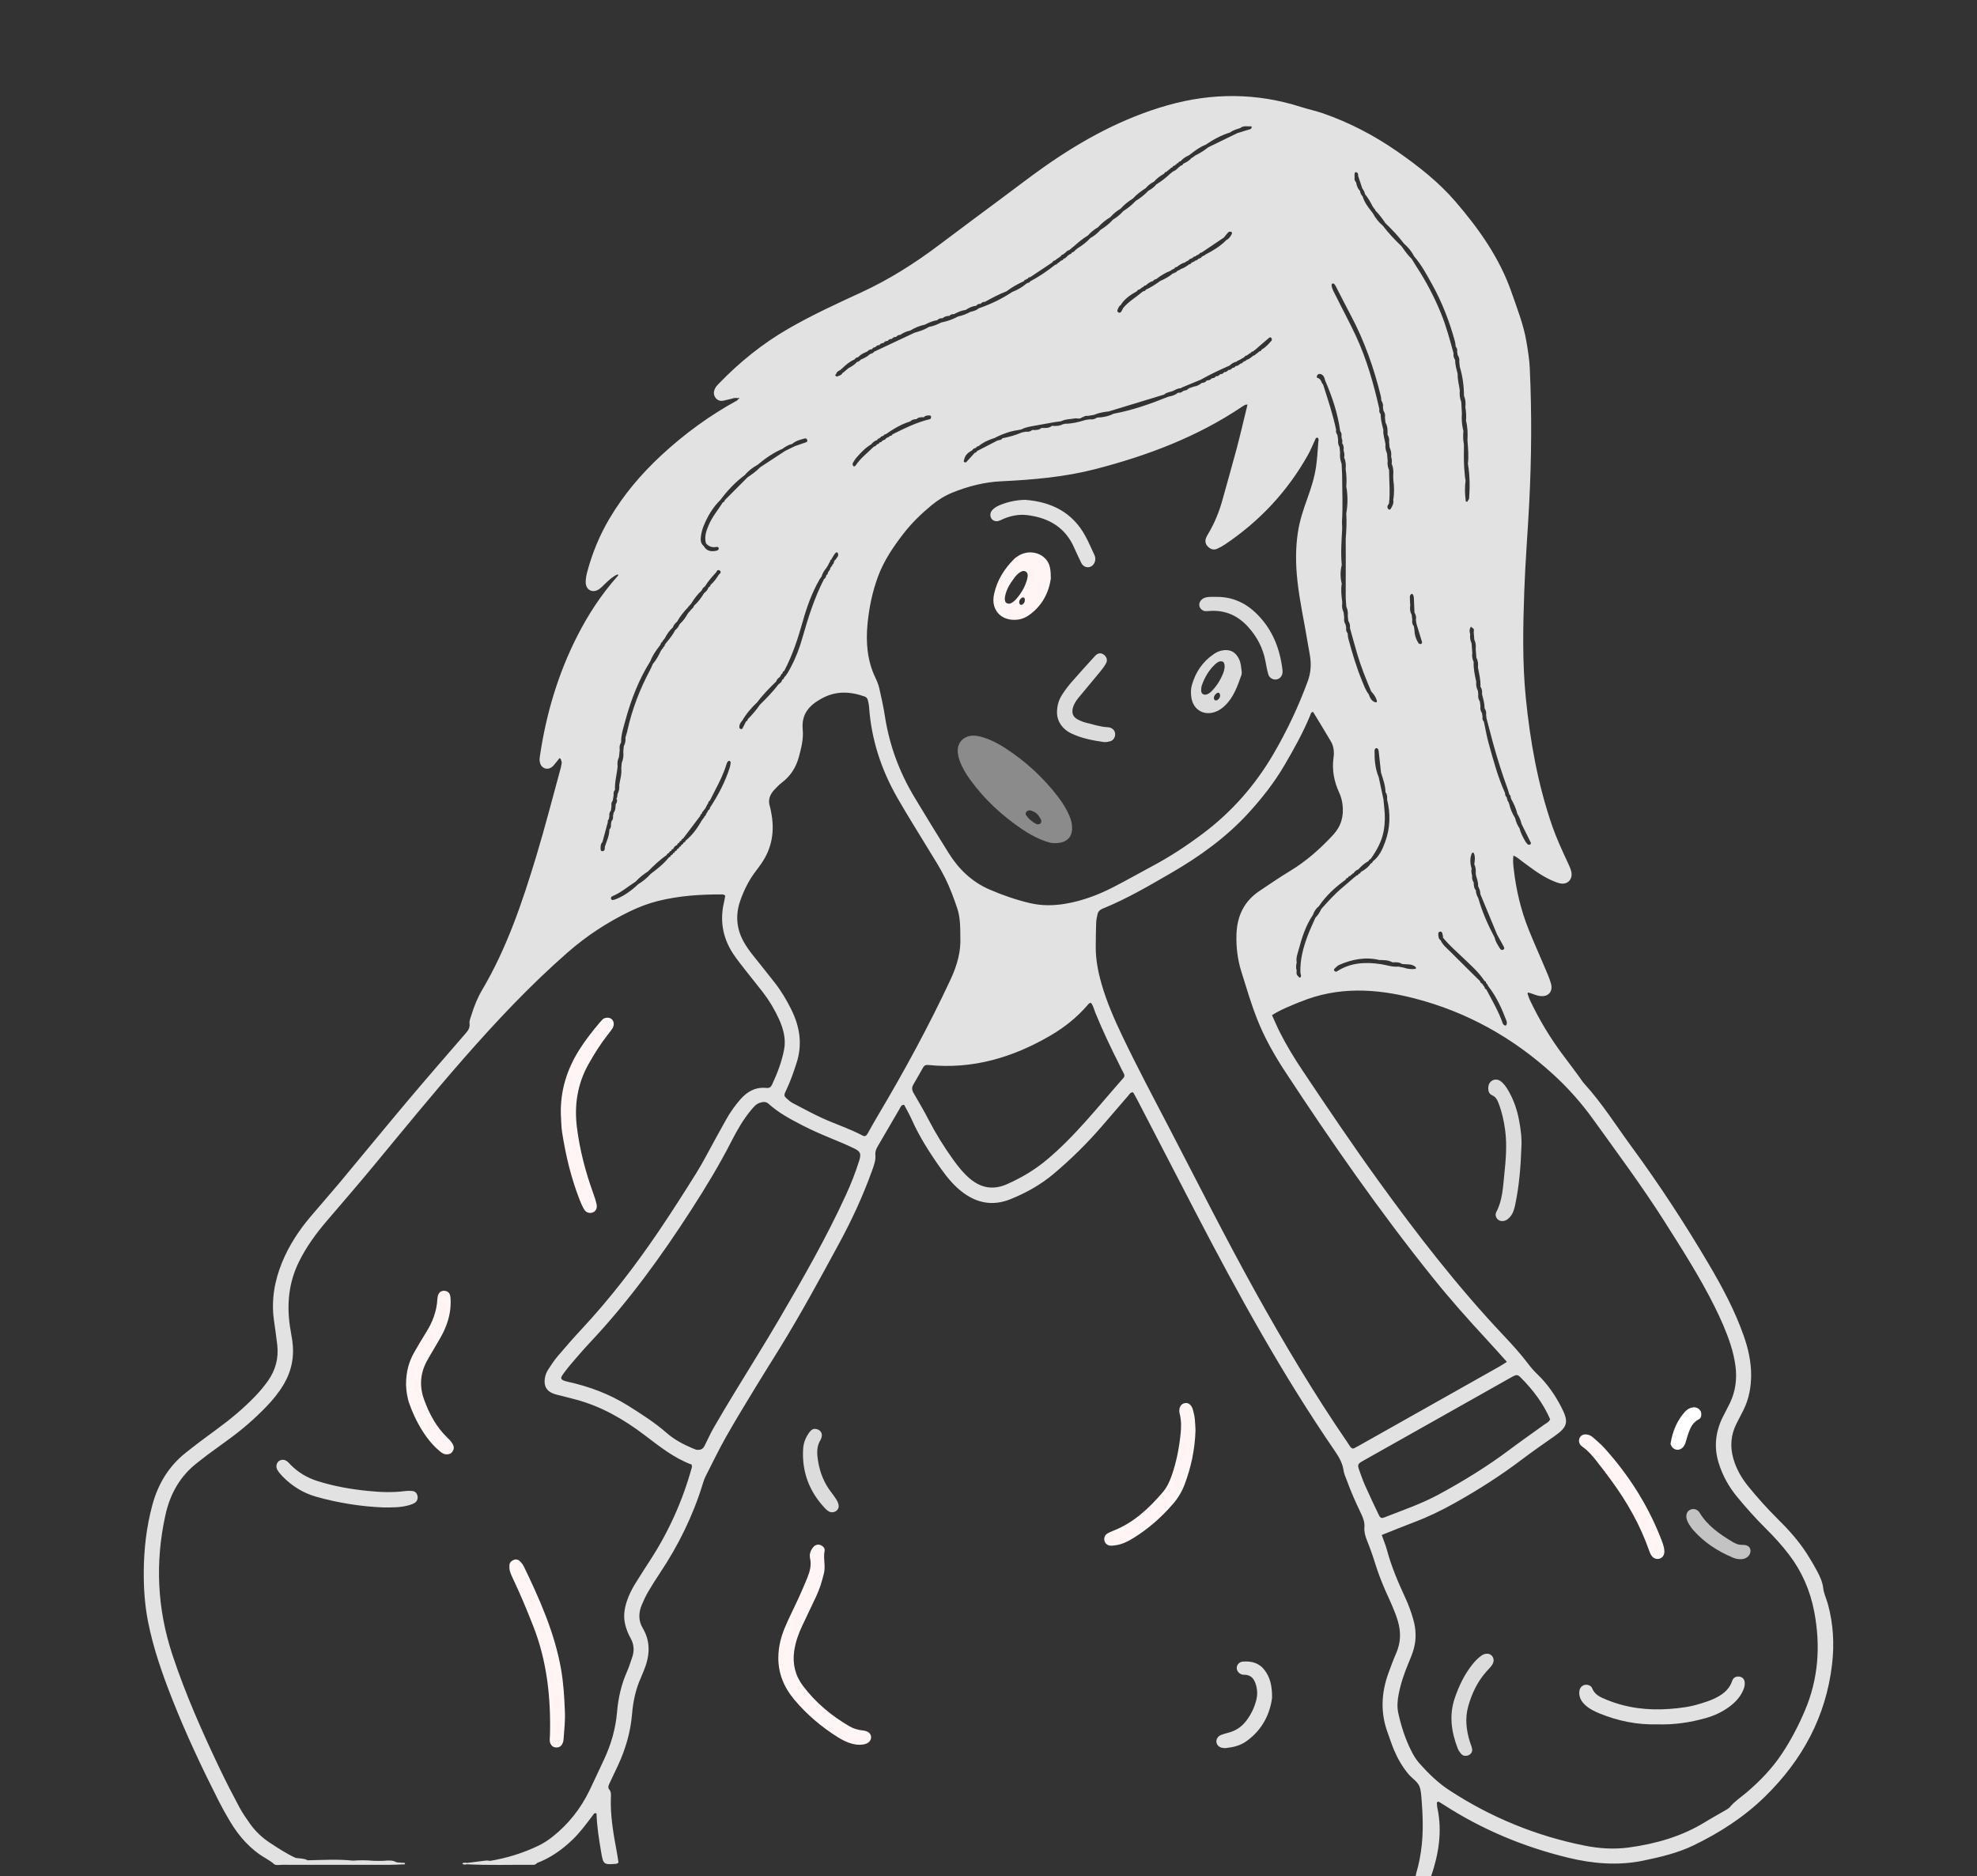<svg width="98" height="93" viewBox="0 0 98 93" fill="none" xmlns="http://www.w3.org/2000/svg">
<rect x="0" y="0" width="98" height="93" fill="#333333" stroke="none"/>
<g clip-path="url(#clip0_21_172)">
<path d="M90.609 79.506C90.537 79.244 90.411 78.99 90.379 78.725C90.341 78.408 90.215 78.136 90.072 77.867C89.92 77.582 89.755 77.302 89.581 77.03C89.166 76.38 88.654 75.81 88.106 75.27C87.596 74.766 87.119 74.232 86.667 73.677C86.33 73.264 86.069 72.811 85.921 72.293C85.75 71.691 85.798 71.114 86.08 70.557C86.195 70.329 86.317 70.105 86.429 69.875C86.698 69.33 86.804 68.75 86.804 68.144C86.803 67.469 86.654 66.825 86.432 66.195C85.994 64.953 85.376 63.797 84.71 62.667C83.532 60.67 82.266 58.73 80.894 56.86C80.119 55.804 79.422 54.689 78.536 53.716C78.433 53.603 78.354 53.469 78.263 53.346C78.009 53.004 77.757 52.66 77.499 52.321C76.849 51.462 76.3 50.542 75.838 49.57C75.788 49.464 75.756 49.348 75.716 49.237C75.757 49.157 75.812 49.222 75.861 49.223C76.006 49.27 76.148 49.334 76.297 49.36C76.737 49.438 77 49.16 76.878 48.736C76.804 48.475 76.69 48.225 76.584 47.975C76.313 47.332 76.025 46.696 75.766 46.048C75.386 45.094 75.153 44.101 75.037 43.081C75.013 42.868 74.986 42.653 75.02 42.402C75.208 42.485 75.33 42.602 75.463 42.7C75.874 43.002 76.278 43.318 76.737 43.548C76.919 43.639 77.108 43.727 77.303 43.777C77.694 43.878 77.979 43.59 77.887 43.194C77.853 43.046 77.785 42.906 77.721 42.767C77.441 42.165 77.16 41.564 76.942 40.935C76.23 38.879 75.852 36.753 75.635 34.596C75.458 32.828 75.496 31.053 75.559 29.281C75.61 27.834 75.729 26.389 75.803 24.942C75.918 22.71 75.935 20.477 75.831 18.245C75.81 17.801 75.738 17.364 75.664 16.927C75.52 16.084 75.205 15.289 74.927 14.488C74.336 12.789 73.313 11.344 72.15 9.994C71.321 9.031 70.328 8.25 69.292 7.528C68.143 6.726 66.907 6.078 65.58 5.617C65.228 5.495 64.859 5.419 64.503 5.305C62.296 4.597 60.084 4.59 57.86 5.223C55.655 5.851 53.675 6.928 51.81 8.234C51.112 8.723 50.437 9.244 49.754 9.752C48.687 10.546 47.618 11.336 46.558 12.136C45.344 13.052 44.067 13.86 42.683 14.497C41.462 15.059 40.241 15.621 39.074 16.294C37.795 17.033 36.66 17.95 35.636 19.01C35.565 19.083 35.491 19.16 35.447 19.249C35.367 19.41 35.359 19.582 35.48 19.73C35.587 19.861 35.732 19.893 35.896 19.851C36.027 19.817 36.16 19.788 36.291 19.758C36.395 19.708 36.503 19.729 36.612 19.732C36.628 19.74 36.651 19.699 36.66 19.739C36.613 19.762 36.576 19.797 36.548 19.842C35.182 20.589 33.935 21.499 32.793 22.556C31.788 23.487 30.91 24.52 30.212 25.702C29.724 26.527 29.361 27.405 29.114 28.329C29.066 28.508 29.027 28.698 29.034 28.881C29.047 29.249 29.386 29.412 29.688 29.207C29.799 29.131 29.894 29.03 29.992 28.936C30.177 28.761 30.359 28.583 30.595 28.476C30.624 28.476 30.643 28.478 30.643 28.483C30.648 28.52 30.634 28.548 30.603 28.568C29.809 29.462 29.162 30.452 28.619 31.516C27.663 33.395 27.072 35.385 26.765 37.465C26.753 37.548 26.739 37.635 26.75 37.717C26.771 37.874 26.837 38.012 26.996 38.077C27.146 38.137 27.316 38.084 27.448 37.932C27.547 37.818 27.639 37.696 27.734 37.577C27.977 37.531 27.883 37.672 27.848 37.781C27.834 37.865 27.827 37.951 27.804 38.032C27.403 39.492 27.029 40.961 26.591 42.41C25.895 44.708 25.131 46.983 23.899 49.067C23.674 49.448 23.507 49.86 23.376 50.284C23.331 50.43 23.257 50.586 23.275 50.727C23.302 50.944 23.207 51.073 23.081 51.219C22.122 52.327 21.159 53.432 20.215 54.553C19.084 55.895 17.974 57.254 16.849 58.602C16.368 59.177 15.87 59.738 15.386 60.311C14.812 60.991 14.328 61.729 13.988 62.556C13.605 63.488 13.438 64.449 13.582 65.455C13.64 65.859 13.698 66.264 13.744 66.669C13.818 67.324 13.656 67.918 13.274 68.455C13.075 68.733 12.856 68.993 12.618 69.237C12.046 69.826 11.419 70.349 10.756 70.831C10.233 71.211 9.715 71.6 9.208 72.003C8.366 72.672 7.838 73.543 7.556 74.58C7.259 75.674 7.132 76.787 7.126 77.914C7.121 78.733 7.176 79.547 7.334 80.354C7.597 81.697 8.05 82.981 8.549 84.247C9.224 85.957 10.008 87.62 10.839 89.26C11.016 89.609 11.207 89.951 11.409 90.287C11.853 91.027 12.411 91.662 13.168 92.102C13.286 92.17 13.396 92.25 13.51 92.324C13.637 92.495 13.822 92.427 13.982 92.427C15.767 92.431 17.551 92.43 19.335 92.428C19.539 92.427 19.743 92.415 19.947 92.407C19.979 92.408 20.012 92.412 20.044 92.409C20.057 92.408 20.07 92.393 20.082 92.384C20.069 92.365 20.058 92.333 20.04 92.328C20.011 92.32 19.976 92.328 19.944 92.329L19.944 92.329L19.659 92.305C19.462 92.188 19.248 92.21 19.034 92.228L18.829 92.233L18.524 92.23H18.524C18.181 92.195 17.838 92.196 17.495 92.221H17.495C16.752 92.142 16.007 92.188 15.263 92.204L15.258 92.207L15.258 92.207C15.243 92.198 15.227 92.19 15.211 92.184C15.035 92.102 14.839 92.118 14.653 92.085C14.204 91.878 13.794 91.608 13.381 91.338C12.99 91.082 12.659 90.767 12.391 90.389C12.204 90.126 12.018 89.858 11.866 89.573C11.537 88.958 11.216 88.338 10.915 87.708C10.027 85.849 9.192 83.971 8.543 82.009C7.791 79.732 7.686 77.439 8.197 75.105C8.431 74.034 8.938 73.135 9.822 72.467C9.985 72.344 10.143 72.213 10.307 72.091C10.664 71.828 11.023 71.569 11.381 71.308C12.03 70.835 12.632 70.308 13.191 69.731C13.524 69.388 13.826 69.019 14.069 68.606C14.463 67.934 14.6 67.211 14.489 66.442C14.455 66.206 14.405 65.972 14.371 65.736C14.212 64.632 14.313 63.567 14.814 62.549C15.178 61.807 15.656 61.151 16.189 60.527C16.964 59.62 17.746 58.718 18.506 57.799C19.984 56.012 21.449 54.216 22.977 52.472C24.596 50.625 26.275 48.837 28.127 47.216C29.07 46.39 30.103 45.711 31.229 45.168C31.675 44.954 32.136 44.777 32.616 44.657C33.664 44.395 34.734 44.326 35.811 44.331C35.854 44.331 35.897 44.362 35.951 44.383C35.931 44.493 35.919 44.594 35.895 44.692C35.67 45.621 35.822 46.486 36.347 47.28C36.544 47.578 36.772 47.856 36.991 48.138C37.263 48.488 37.546 48.829 37.816 49.18C38.129 49.587 38.391 50.025 38.605 50.491C38.828 50.979 38.971 51.491 38.866 52.029C38.748 52.632 38.53 53.206 38.269 53.763C38.212 53.885 38.132 53.938 37.99 53.923C37.451 53.867 37.036 54.102 36.693 54.498C36.435 54.794 36.208 55.115 36.014 55.456C35.812 55.811 35.619 56.171 35.42 56.528C35.123 57.064 34.846 57.612 34.522 58.132C33.918 59.1 33.304 60.063 32.664 61.008C31.507 62.717 30.252 64.352 28.843 65.865C28.436 66.301 28.043 66.751 27.657 67.205C27.481 67.412 27.329 67.64 27.181 67.868C27.089 68.01 27.025 68.17 27.004 68.343C26.959 68.699 27.091 68.941 27.424 69.071C27.566 69.126 27.718 69.154 27.867 69.192C28.097 69.252 28.328 69.309 28.558 69.371C29.811 69.709 30.917 70.345 31.939 71.12C32.686 71.686 33.413 72.271 34.287 72.593C34.292 72.663 34.304 72.699 34.295 72.729C33.843 74.365 33.159 75.898 32.233 77.323C31.974 77.722 31.717 78.124 31.466 78.53C31.305 78.791 31.173 79.068 31.074 79.359C30.941 79.755 30.89 80.152 31.002 80.564C31.061 80.78 31.142 80.986 31.25 81.178C31.43 81.497 31.455 81.821 31.332 82.162C31.252 82.386 31.185 82.616 31.088 82.833C30.801 83.478 30.646 84.153 30.587 84.855C30.518 85.678 30.292 86.461 29.942 87.208C29.704 87.717 29.468 88.226 29.225 88.733C28.79 89.638 28.181 90.407 27.395 91.032C27.183 91.2 26.952 91.353 26.709 91.471C25.939 91.845 25.127 92.094 24.283 92.235C24.15 92.194 24.019 92.227 23.887 92.242C23.64 92.272 23.392 92.305 23.145 92.336C23.064 92.32 22.983 92.304 22.912 92.367C22.982 92.434 23.063 92.417 23.143 92.401C23.142 92.379 23.143 92.358 23.145 92.336L23.143 92.401C24.226 92.459 25.308 92.42 26.391 92.429C26.476 92.43 26.56 92.424 26.613 92.341C27.278 92.091 27.845 91.691 28.356 91.206C28.741 90.841 29.053 90.413 29.373 89.992C29.419 89.931 29.449 89.835 29.57 89.882C29.587 90.529 29.693 91.168 29.8 91.806C29.902 92.413 29.93 92.43 30.553 92.377C30.583 92.374 30.611 92.347 30.66 92.32C30.632 92.146 30.607 91.963 30.573 91.781C30.407 90.893 30.249 90.004 30.281 89.094C30.286 88.959 30.303 88.817 30.206 88.702C30.125 88.607 30.156 88.513 30.2 88.419C30.344 88.111 30.493 87.805 30.636 87.496C31.012 86.686 31.258 85.842 31.332 84.948C31.383 84.334 31.509 83.735 31.763 83.168C31.812 83.059 31.854 82.948 31.9 82.838C32.205 82.113 32.281 81.402 31.853 80.683C31.642 80.33 31.651 79.93 31.812 79.548C31.904 79.329 32.004 79.111 32.123 78.906C32.312 78.583 32.513 78.266 32.721 77.954C33.633 76.585 34.352 75.124 34.835 73.549C34.874 73.42 34.918 73.289 34.979 73.168C35.31 72.517 35.628 71.858 35.987 71.222C36.456 70.392 36.955 69.579 37.449 68.764C37.846 68.108 38.258 67.462 38.66 66.809C39.706 65.112 40.656 63.36 41.606 61.608C42.231 60.456 42.781 59.266 43.225 58.029C43.317 57.772 43.419 57.516 43.392 57.236C43.376 57.073 43.436 56.939 43.515 56.805C43.877 56.188 44.235 55.569 44.596 54.951C44.643 54.871 44.666 54.76 44.817 54.758C44.938 54.99 45.077 55.225 45.187 55.473C45.578 56.349 46.09 57.152 46.645 57.929C46.962 58.374 47.307 58.795 47.755 59.123C48.471 59.647 49.242 59.774 50.07 59.444C50.849 59.133 51.577 58.729 52.222 58.186C53.085 57.461 53.886 56.672 54.623 55.819C55.058 55.316 55.489 54.81 55.925 54.308C55.987 54.237 56.03 54.13 56.172 54.142C56.241 54.268 56.317 54.4 56.388 54.535C57.344 56.379 58.297 58.225 59.255 60.068C61.37 64.135 63.579 68.147 66.178 71.931C66.383 72.229 66.554 72.533 66.604 72.899C66.624 73.048 66.695 73.191 66.747 73.334C66.955 73.911 67.203 74.471 67.47 75.023C67.575 75.241 67.653 75.456 67.634 75.706C67.617 75.928 67.676 76.139 67.761 76.35C67.907 76.712 68.04 77.082 68.155 77.455C68.311 77.96 68.501 78.451 68.717 78.933C68.926 79.398 69.147 79.858 69.293 80.351C69.455 80.898 69.436 81.421 69.207 81.945C69.064 82.272 68.939 82.608 68.818 82.944C68.466 83.924 68.424 84.908 68.792 85.895C68.893 86.166 68.978 86.444 69.09 86.71C69.275 87.152 69.509 87.564 69.82 87.934C70.015 88.166 70.321 88.325 70.395 88.635C70.466 88.93 70.465 89.242 70.492 89.548C70.504 89.683 70.508 89.82 70.514 89.956C70.558 90.933 70.482 91.896 70.205 92.838C70.181 92.919 70.168 93.004 70.168 93.089C70.167 93.245 70.284 93.387 70.433 93.424C70.58 93.461 70.709 93.416 70.798 93.3C70.858 93.222 70.898 93.124 70.93 93.028C71.311 91.916 71.503 90.785 71.252 89.613C71.242 89.563 71.229 89.511 71.234 89.461C71.239 89.406 71.19 89.327 71.28 89.3C71.303 89.304 71.322 89.302 71.336 89.309C71.409 89.353 71.481 89.398 71.553 89.444C73.458 90.676 75.521 91.538 77.722 92.073C78.96 92.374 80.207 92.481 81.469 92.218C82.321 92.041 83.165 91.843 83.953 91.462C85.249 90.836 86.445 90.066 87.481 89.056C89.336 87.246 90.51 85.09 90.815 82.498C90.933 81.492 90.879 80.489 90.609 79.506ZM72.877 31.13L72.916 31.055L72.974 31.115L72.974 31.117L72.974 31.117C73.088 31.158 73.064 31.248 73.051 31.334L73.081 31.703L73.081 31.703C73.149 31.845 73.169 31.995 73.151 32.151L73.157 32.253L73.185 32.603L73.185 32.604C73.268 32.75 73.278 32.909 73.261 33.072C73.315 33.39 73.406 33.704 73.385 34.033V34.033C73.465 34.145 73.478 34.271 73.464 34.403C73.519 34.632 73.593 34.856 73.588 35.096L73.588 35.096C73.651 35.198 73.688 35.306 73.665 35.428L73.688 35.611C73.795 36.018 73.899 36.425 74.01 36.83C74.22 37.595 74.458 38.35 74.732 39.095C74.767 39.189 74.79 39.286 74.819 39.383C74.865 39.415 74.891 39.456 74.882 39.515L74.914 39.609C75.045 39.839 75.153 40.078 75.213 40.337C75.311 40.493 75.384 40.66 75.424 40.84C75.575 41.144 75.727 41.447 75.876 41.751C75.902 41.803 75.884 41.849 75.829 41.866C75.801 41.875 75.756 41.873 75.737 41.855C75.688 41.81 75.641 41.758 75.609 41.7C75.493 41.493 75.377 41.285 75.321 41.051C75.216 40.899 75.145 40.731 75.105 40.55C74.969 40.324 74.859 40.086 74.806 39.825C74.783 39.808 74.778 39.787 74.79 39.761C74.741 39.727 74.716 39.682 74.723 39.622C74.695 39.597 74.686 39.566 74.696 39.53C74.638 39.469 74.598 39.402 74.608 39.314C74.247 38.511 74.02 37.664 73.786 36.819C73.706 36.528 73.654 36.229 73.59 35.934L73.557 35.769L73.557 35.769C73.487 35.701 73.472 35.618 73.489 35.526L73.462 35.347C73.398 35.245 73.364 35.137 73.386 35.016L73.357 34.767L73.357 34.767C73.277 34.657 73.263 34.532 73.278 34.402L73.258 34.232C73.253 34.224 73.249 34.215 73.245 34.205C73.183 34.074 73.16 33.935 73.177 33.789C73.106 33.466 73.035 33.142 73.049 32.808L73.049 32.807C72.981 32.664 72.959 32.513 72.982 32.356L72.946 31.889L72.946 31.889C72.878 31.744 72.858 31.592 72.878 31.434C72.849 31.333 72.828 31.232 72.877 31.13ZM73.677 49.041L73.672 49.036C73.624 49.018 73.594 48.986 73.594 48.932L73.462 48.747C73.409 48.728 73.376 48.691 73.37 48.634C72.891 48.16 72.41 47.688 71.935 47.21C71.746 47.02 71.526 46.855 71.41 46.602C71.331 46.554 71.31 46.475 71.302 46.392C71.295 46.312 71.279 46.196 71.366 46.178C71.502 46.151 71.502 46.284 71.522 46.377C71.529 46.409 71.528 46.443 71.531 46.476C71.828 46.844 72.187 47.15 72.527 47.476C72.902 47.836 73.297 48.178 73.586 48.618C73.637 48.635 73.668 48.667 73.669 48.723L73.68 48.74C73.712 48.759 73.735 48.789 73.745 48.824L73.795 48.91C74.195 49.42 74.45 50.005 74.679 50.604C74.696 50.649 74.695 50.704 74.69 50.752C74.687 50.78 74.663 50.821 74.639 50.828C74.614 50.837 74.573 50.82 74.548 50.801C74.523 50.783 74.501 50.752 74.491 50.722C74.286 50.13 73.968 49.592 73.677 49.041ZM73.08 42.833C73.152 42.983 73.164 43.142 73.152 43.304C73.179 43.511 73.289 43.702 73.268 43.918C73.329 44.043 73.383 44.17 73.38 44.313L74.212 46.324C74.317 46.513 74.425 46.701 74.526 46.892C74.555 46.946 74.602 47.019 74.521 47.066C74.42 47.124 74.368 47.038 74.326 46.971C74.23 46.815 74.129 46.66 74.092 46.476C73.762 45.851 73.474 45.21 73.283 44.528C73.219 44.403 73.156 44.278 73.162 44.132C73.063 44.02 73.052 43.883 73.052 43.742C72.989 43.639 72.954 43.53 72.975 43.408C72.941 43.292 72.922 43.176 72.949 43.057L72.949 43.056V43.056C72.874 42.799 72.852 42.542 72.961 42.287L72.968 42.279C72.999 42.253 73.03 42.254 73.058 42.283C73.136 42.464 73.109 42.648 73.08 42.833L73.08 42.833ZM67.144 8.625C67.169 8.499 67.237 8.512 67.302 8.586C67.327 8.616 67.318 8.675 67.324 8.721L67.528 9.337C67.587 9.423 67.65 9.507 67.659 9.617C67.823 9.81 67.941 10.032 68.056 10.256C68.085 10.284 68.109 10.316 68.126 10.352C68.159 10.365 68.173 10.39 68.169 10.425C68.362 10.618 68.525 10.834 68.675 11.061C69.007 11.38 69.325 11.712 69.601 12.082C69.809 12.257 69.975 12.466 70.1 12.707C70.457 13.118 70.712 13.596 70.975 14.068C71.481 14.973 71.852 15.933 72.124 16.932C72.146 17.013 72.149 17.099 72.161 17.183C72.224 17.249 72.248 17.327 72.228 17.417L72.258 17.601C72.325 17.701 72.358 17.808 72.335 17.929L72.362 18.179V18.179V18.179C72.502 18.648 72.567 19.127 72.57 19.615C72.57 19.615 72.57 19.615 72.57 19.616C72.648 19.797 72.661 19.985 72.638 20.179C72.674 20.402 72.69 20.625 72.67 20.851L72.67 20.853C72.752 21.17 72.76 21.493 72.742 21.818C72.77 22.207 72.809 22.596 72.764 22.986L72.764 22.987V22.986C72.862 23.559 72.867 24.134 72.823 24.712C72.821 24.741 72.79 24.768 72.773 24.797L72.773 24.797L72.773 24.797C72.757 24.823 72.745 24.866 72.725 24.87C72.664 24.881 72.649 24.836 72.653 24.784C72.609 24.462 72.605 24.14 72.649 23.818L72.649 23.818V23.818L72.648 23.816C72.625 23.71 72.612 23.604 72.606 23.498C72.561 23.076 72.559 22.651 72.567 22.227L72.565 22.02C72.523 21.801 72.518 21.581 72.541 21.36L72.541 21.36V21.36C72.532 21.331 72.524 21.302 72.519 21.272C72.459 21.014 72.449 20.752 72.466 20.487L72.435 19.921L72.434 19.919C72.362 19.739 72.343 19.552 72.362 19.361C72.333 19.087 72.243 18.82 72.257 18.54C72.201 18.311 72.13 18.085 72.133 17.846C72.067 17.746 72.033 17.639 72.054 17.518C71.871 16.845 71.692 16.171 71.427 15.524C71.097 14.718 70.695 13.951 70.219 13.222C70.135 13.095 70.059 12.963 69.98 12.833C69.785 12.646 69.629 12.428 69.476 12.207C69.142 11.889 68.827 11.556 68.549 11.188C68.34 11.016 68.181 10.804 68.051 10.569L68.045 10.559C68.018 10.529 67.993 10.496 67.971 10.462C67.792 10.243 67.631 10.014 67.548 9.739C67.48 9.659 67.424 9.573 67.418 9.464C67.297 9.347 67.25 9.196 67.221 9.037C67.168 8.975 67.126 8.909 67.147 8.822C67.147 8.756 67.145 8.691 67.144 8.625ZM64.461 48.218C64.472 48.277 64.501 48.34 64.488 48.392C64.474 48.449 64.42 48.493 64.371 48.404C64.262 48.331 64.256 48.225 64.277 48.11C64.236 47.975 64.241 47.841 64.278 47.707C64.233 47.481 64.321 47.271 64.376 47.064C64.536 46.463 64.727 45.87 65.082 45.347C65.139 45.177 65.232 45.029 65.376 44.917C65.731 44.39 66.193 43.97 66.704 43.6C66.722 43.545 66.758 43.513 66.817 43.507L66.823 43.502C66.837 43.452 66.866 43.42 66.921 43.418L66.941 43.404C66.96 43.372 66.99 43.347 67.026 43.333C67.036 43.3 67.059 43.285 67.094 43.287C67.147 43.192 67.229 43.131 67.329 43.093C67.479 42.93 67.641 42.782 67.839 42.678C67.854 42.626 67.887 42.593 67.94 42.581C68.243 42.153 68.496 41.706 68.591 41.177C68.661 40.789 68.661 40.407 68.616 40.02C68.601 39.887 68.59 39.753 68.578 39.62L68.343 38.52C68.164 38.095 68.13 37.648 68.137 37.195C68.138 37.156 68.175 37.09 68.204 37.084C68.28 37.069 68.32 37.125 68.334 37.198C68.338 37.214 68.341 37.231 68.343 37.247C68.381 37.596 68.418 37.944 68.456 38.292C68.557 38.61 68.673 38.924 68.68 39.264L68.68 39.264C68.76 39.371 68.772 39.493 68.757 39.621C68.933 40.332 68.916 41.036 68.664 41.725C68.53 42.09 68.375 42.449 68.048 42.695C68.038 42.752 68.001 42.782 67.948 42.797C67.829 42.984 67.654 43.108 67.464 43.214H67.464L67.464 43.214L67.451 43.218C67.442 43.276 67.406 43.304 67.349 43.31C67.327 43.359 67.296 43.396 67.238 43.398L67.213 43.417C67.205 43.431 67.195 43.444 67.182 43.455C67.17 43.465 67.155 43.473 67.14 43.478C66.936 43.654 66.734 43.833 66.527 44.006C66.151 44.321 65.825 44.686 65.499 45.049C65.421 45.209 65.335 45.364 65.204 45.487C65.076 45.783 64.935 46.075 64.822 46.376C64.6 46.969 64.436 47.576 64.461 48.218ZM66.153 48.011C66.226 47.942 66.299 47.861 66.388 47.822C67.023 47.549 67.678 47.415 68.368 47.581C68.594 47.586 68.823 47.581 69.029 47.699C69.193 47.687 69.356 47.683 69.502 47.779L69.502 47.779L69.502 47.779C69.719 47.811 69.952 47.76 70.146 47.906L70.146 47.906C70.217 47.962 70.205 48.02 70.124 48.027C69.946 48.043 69.769 48.026 69.599 47.964L69.312 47.908C69.018 47.941 68.742 47.831 68.459 47.788C67.68 47.672 66.937 47.707 66.257 48.155C66.237 48.168 66.188 48.156 66.165 48.139C66.12 48.105 66.111 48.05 66.153 48.011ZM70.114 31.223C70.114 31.223 70.114 31.223 70.114 31.223C70.105 31.163 70.096 31.103 70.087 31.044C70.004 30.948 69.989 30.837 70.007 30.717L69.977 30.464L69.977 30.463C69.89 30.32 69.884 30.163 69.906 30.002C69.899 29.87 69.888 29.737 69.886 29.605C69.885 29.541 69.899 29.476 69.965 29.439C70.015 29.411 70.079 29.503 70.084 29.616C70.095 29.866 70.106 30.115 70.116 30.365L70.116 30.365C70.188 30.474 70.211 30.593 70.185 30.722L70.212 30.906C70.305 31.21 70.4 31.514 70.489 31.82C70.504 31.872 70.467 31.918 70.409 31.921C70.381 31.923 70.338 31.909 70.324 31.887C70.189 31.687 70.118 31.465 70.114 31.223ZM66.049 14.053C66.074 14.044 66.12 14.058 66.141 14.079C66.175 14.114 66.2 14.159 66.223 14.204C66.465 14.671 66.7 15.142 66.947 15.606C67.631 16.886 68.108 18.243 68.451 19.65C68.467 19.715 68.465 19.784 68.472 19.852C68.54 19.951 68.574 20.058 68.552 20.179L68.578 20.357C68.647 20.458 68.675 20.569 68.652 20.691L68.68 20.945V20.945C68.788 21.134 68.787 21.341 68.781 21.549L68.781 21.55C68.859 21.661 68.874 21.786 68.857 21.918L68.884 22.182L68.885 22.183C68.954 22.326 68.98 22.476 68.958 22.634C68.992 22.75 69.008 22.868 68.985 22.989L68.985 22.989C69.067 23.17 69.082 23.36 69.062 23.555L69.065 23.764C69.111 24.103 69.122 24.442 69.062 24.78C69.098 24.933 69.031 25.059 68.959 25.184C68.902 25.296 68.832 25.273 68.788 25.185C68.749 25.105 68.796 25.026 68.851 24.961C68.92 24.407 68.858 23.851 68.856 23.296L68.855 23.295C68.791 23.15 68.764 22.999 68.787 22.841L68.755 22.471C68.75 22.462 68.746 22.452 68.743 22.443C68.686 22.309 68.661 22.169 68.679 22.023C68.643 21.783 68.552 21.551 68.573 21.303C68.507 21.049 68.439 20.795 68.439 20.529C68.374 20.457 68.358 20.373 68.376 20.281C68.096 19.037 67.751 17.812 67.213 16.653C66.906 15.991 66.556 15.35 66.233 14.695C66.144 14.515 66.028 14.342 66.006 14.134C66.003 14.107 66.027 14.061 66.049 14.053ZM65.296 18.598C65.337 18.539 65.404 18.517 65.473 18.542C65.616 18.595 65.657 18.721 65.685 18.854C66.037 19.663 66.315 20.494 66.434 21.372C66.494 21.442 66.514 21.523 66.496 21.614H66.496C66.499 21.648 66.502 21.681 66.505 21.714C66.537 21.794 66.555 21.874 66.527 21.959L66.527 21.959C66.607 22.07 66.62 22.195 66.602 22.326C66.639 22.442 66.656 22.559 66.629 22.68L66.629 22.68V22.68C66.713 22.861 66.725 23.052 66.705 23.247C66.745 23.535 66.76 23.823 66.735 24.112L66.735 24.113V24.112C66.816 24.559 66.812 25.006 66.735 25.453C66.763 25.879 66.737 26.304 66.707 26.73C66.708 26.997 66.711 27.265 66.71 27.533C66.71 28.22 66.708 28.907 66.707 29.593L66.71 29.694L66.736 30.064C66.737 30.066 66.737 30.068 66.738 30.07C66.8 30.211 66.829 30.358 66.809 30.513L66.835 30.77L66.835 30.77C66.904 30.88 66.933 30.999 66.917 31.128C67.036 31.554 67.151 31.98 67.275 32.404C67.462 33.041 67.71 33.656 67.968 34.266C68.089 34.397 68.196 34.537 68.246 34.712C68.269 34.794 68.243 34.828 68.157 34.802C67.969 34.736 67.907 34.571 67.845 34.406C67.694 34.217 67.618 33.99 67.527 33.772C67.24 33.08 67.028 32.364 66.834 31.642C66.812 31.561 66.814 31.474 66.805 31.39L66.805 31.39C66.733 31.316 66.719 31.225 66.731 31.127L66.705 30.966L66.705 30.965C66.636 30.859 66.611 30.742 66.632 30.617L66.604 30.353C66.604 30.353 66.604 30.353 66.604 30.353C66.533 30.209 66.512 30.057 66.535 29.899L66.53 29.798C66.494 29.511 66.459 29.224 66.511 28.934C66.433 28.623 66.434 28.312 66.511 28C66.454 27.405 66.5 26.81 66.531 26.215L66.531 26.115C66.528 26.015 66.517 25.914 66.524 25.814C66.571 25.062 66.531 24.309 66.53 23.556L66.504 22.991C66.499 22.978 66.494 22.964 66.489 22.95C66.43 22.783 66.411 22.609 66.427 22.431L66.402 22.167C66.402 22.167 66.402 22.166 66.402 22.166C66.344 22.058 66.314 21.943 66.331 21.819L66.32 21.714L66.292 21.547C66.233 21.475 66.21 21.395 66.231 21.304C66.073 20.54 65.822 19.802 65.587 19.06C65.483 18.961 65.492 18.769 65.307 18.73C65.263 18.72 65.267 18.639 65.296 18.598ZM64.829 22.559C64.962 22.322 65.065 22.068 65.18 21.822C65.208 21.762 65.214 21.685 65.318 21.693C65.392 21.769 65.351 21.872 65.345 21.96C65.317 22.351 65.292 22.743 65.237 23.13C65.159 23.671 64.991 24.19 64.806 24.704C64.611 25.249 64.426 25.796 64.338 26.373C64.215 27.172 64.225 27.971 64.311 28.769C64.422 29.804 64.653 30.819 64.82 31.844C64.861 32.096 64.916 32.347 64.949 32.6C65.001 32.994 64.966 33.38 64.828 33.757C64.37 35.007 63.804 36.206 63.133 37.356C62.229 38.907 61.07 40.233 59.632 41.312C58.841 41.906 58.018 42.45 57.143 42.916C56.482 43.268 55.833 43.641 55.166 43.982C54.42 44.363 53.638 44.654 52.809 44.794C52.216 44.894 51.626 44.899 51.033 44.757C50.351 44.595 49.694 44.366 49.053 44.089C48.179 43.712 47.522 43.078 47.023 42.279C46.454 41.37 45.896 40.453 45.341 39.534C44.584 38.281 44.084 36.933 43.862 35.481C43.792 35.028 43.692 34.578 43.59 34.13C43.549 33.949 43.48 33.771 43.399 33.604C42.984 32.745 42.915 31.834 43.005 30.906C43.083 30.108 43.245 29.323 43.526 28.568C43.814 27.792 44.272 27.115 44.772 26.466C45.179 25.937 45.656 25.473 46.17 25.048C46.487 24.786 46.834 24.568 47.215 24.414C47.993 24.1 48.795 23.893 49.641 23.854C51.208 23.779 52.771 23.645 54.296 23.251C56.881 22.582 59.358 21.651 61.588 20.145C61.63 20.117 61.674 20.091 61.719 20.067C61.733 20.06 61.752 20.062 61.84 20.049C61.653 20.812 61.489 21.524 61.303 22.229C61.076 23.085 60.829 23.935 60.594 24.788C60.434 25.366 60.211 25.916 59.905 26.432C59.861 26.505 59.815 26.578 59.785 26.657C59.727 26.812 59.746 26.96 59.867 27.083C59.996 27.215 60.151 27.28 60.329 27.201C60.469 27.14 60.603 27.066 60.73 26.98C62.443 25.828 63.816 24.36 64.829 22.559ZM43.181 22.026C43.262 21.925 43.361 21.849 43.485 21.807C43.504 21.756 43.538 21.724 43.595 21.726C43.649 21.664 43.708 21.609 43.794 21.599C43.813 21.553 43.843 21.523 43.897 21.528C44.276 21.267 44.665 21.026 45.11 20.892L45.111 20.891C45.201 20.808 45.308 20.772 45.43 20.776C45.52 20.677 45.64 20.679 45.76 20.679L45.788 20.684C45.869 20.592 45.977 20.586 46.087 20.592C46.146 20.595 46.152 20.641 46.155 20.688C46.141 20.716 46.132 20.765 46.113 20.77C45.451 20.926 44.848 21.224 44.245 21.525C44.218 21.576 44.177 21.607 44.116 21.607L44.095 21.619C44.078 21.651 44.053 21.669 44.017 21.672L43.916 21.728C43.893 21.778 43.858 21.808 43.8 21.807L43.78 21.835L43.745 21.833H43.745L43.745 21.833C43.718 21.892 43.672 21.925 43.606 21.926L43.602 21.925C43.572 21.941 43.547 21.965 43.521 21.987L43.602 21.925C43.584 21.985 43.543 22.014 43.481 22.017C43.439 22.073 43.394 22.125 43.319 22.134C43.009 22.44 42.658 22.706 42.411 23.073C42.386 23.111 42.327 23.142 42.291 23.088C42.268 23.052 42.255 22.984 42.274 22.951C42.33 22.848 42.395 22.748 42.473 22.661C42.684 22.423 42.902 22.19 43.181 22.026H43.181L43.181 22.026ZM62.21 17.345C62.439 17.147 62.666 16.947 62.898 16.753C62.93 16.726 62.987 16.692 63.024 16.756C63.05 16.801 63.06 16.851 63.021 16.895C62.877 17.059 62.733 17.223 62.537 17.328C62.521 17.38 62.488 17.411 62.432 17.413L62.416 17.424C62.389 17.453 62.358 17.477 62.324 17.496C62.313 17.529 62.291 17.541 62.257 17.535C62.231 17.591 62.19 17.624 62.127 17.627C62.127 17.627 61.907 17.82 61.817 17.825L61.804 17.832C61.777 17.86 61.745 17.883 61.709 17.898L61.62 17.941C61.594 17.99 61.556 18.019 61.498 18.017C61.423 18.073 61.358 18.151 61.25 18.141L61.25 18.141C61.218 18.201 61.168 18.234 61.099 18.234L61.087 18.239C61.036 18.298 60.979 18.345 60.894 18.339L60.886 18.342C60.835 18.405 60.776 18.449 60.69 18.443L60.684 18.445C60.634 18.512 60.571 18.552 60.485 18.546L60.479 18.548C60.43 18.614 60.366 18.654 60.28 18.647L60.274 18.65C60.223 18.714 60.161 18.754 60.076 18.748L60.066 18.751C60.008 18.815 59.941 18.86 59.85 18.852L59.819 18.857L59.819 18.857C59.763 18.952 59.667 18.969 59.57 18.982C59.449 19.082 59.312 19.147 59.156 19.166C59.09 19.215 58.996 19.197 58.935 19.259L58.896 19.265C58.896 19.265 58.895 19.265 58.895 19.265L58.896 19.265C58.858 19.323 58.806 19.353 58.736 19.349L58.7 19.374L58.655 19.372C58.593 19.442 58.517 19.474 58.423 19.465L58.384 19.47C58.249 19.585 58.086 19.63 57.917 19.66L57.917 19.66V19.66C57.034 20.017 56.139 20.333 55.2 20.506C54.95 20.631 54.684 20.689 54.406 20.695L54.406 20.695C54.405 20.695 54.386 20.694 54.386 20.694L54.386 20.695C54.279 20.768 54.162 20.805 54.031 20.784L53.821 20.812L53.78 20.823C53.455 20.925 53.125 21.004 52.781 21.003C52.78 21.003 52.745 21.025 52.745 21.025C52.745 21.025 52.703 21.018 52.703 21.018L52.703 21.018L52.703 21.018C52.528 21.117 52.338 21.124 52.144 21.107C52 21.231 51.825 21.213 51.653 21.212L51.632 21.209C51.497 21.324 51.335 21.321 51.171 21.311L51.17 21.311C51.079 21.391 50.973 21.415 50.855 21.395L50.662 21.432C50.349 21.565 50.024 21.659 49.69 21.721C49.655 21.788 49.598 21.812 49.526 21.808L49.495 21.832L49.455 21.828L48.423 22.362C48.41 22.416 48.37 22.435 48.321 22.441L47.887 22.916C47.711 22.929 47.789 22.82 47.803 22.742C47.857 22.532 48.013 22.416 48.19 22.32C48.233 22.253 48.291 22.21 48.373 22.203L48.383 22.198C48.399 22.14 48.442 22.12 48.497 22.118C48.713 21.941 48.959 21.821 49.222 21.735L49.323 21.701C49.349 21.683 49.376 21.668 49.405 21.655C49.741 21.493 50.089 21.368 50.461 21.318C50.516 21.307 50.572 21.296 50.627 21.285H50.627C50.853 21.162 51.105 21.136 51.352 21.089C51.666 21.029 51.981 20.975 52.296 20.919L52.593 20.881C52.822 20.765 53.078 20.778 53.321 20.733C53.428 20.738 53.54 20.774 53.634 20.687L53.653 20.669L53.677 20.682C53.677 20.682 53.677 20.682 53.677 20.682H53.677C53.749 20.625 53.828 20.597 53.921 20.614L54.225 20.564C54.459 20.464 54.705 20.417 54.957 20.393L57.71 19.555C57.825 19.44 57.986 19.439 58.125 19.386C58.254 19.327 58.374 19.245 58.523 19.243C58.556 19.228 58.588 19.211 58.618 19.192L59.528 18.816C59.989 18.555 60.467 18.329 60.952 18.118C61.05 18.017 61.17 17.955 61.305 17.92L61.305 17.92C61.314 17.906 61.326 17.895 61.339 17.886C61.352 17.877 61.368 17.87 61.383 17.867L61.495 17.812C61.529 17.784 61.645 17.724 61.675 17.707C61.702 17.652 61.745 17.623 61.806 17.62L61.812 17.616C61.84 17.587 61.873 17.564 61.91 17.548C61.926 17.516 61.952 17.503 61.987 17.507L61.987 17.507C62.014 17.455 62.054 17.421 62.114 17.417L62.127 17.41C62.15 17.383 62.178 17.361 62.21 17.345ZM55.408 15.327C55.443 15.253 55.467 15.17 55.548 15.127C55.742 14.809 56.04 14.611 56.356 14.435C56.383 14.382 56.423 14.349 56.485 14.347L56.493 14.342C56.521 14.313 56.553 14.29 56.589 14.273C56.606 14.242 56.632 14.228 56.668 14.231C56.695 14.177 56.737 14.146 56.799 14.145C56.904 14.042 57.024 13.962 57.168 13.924C57.196 13.871 57.239 13.84 57.301 13.84L57.316 13.832C57.53 13.663 57.76 13.523 58.015 13.424L58.026 13.418C58.053 13.394 58.083 13.374 58.115 13.357L58.214 13.31C58.236 13.263 58.269 13.233 58.325 13.238C58.452 13.14 58.582 13.049 58.74 13.007C58.768 12.983 58.799 12.962 58.833 12.945L58.927 12.899C58.95 12.85 58.985 12.821 59.042 12.826C59.057 12.797 59.08 12.787 59.112 12.794C59.14 12.739 59.185 12.711 59.247 12.71L59.258 12.703C59.282 12.678 59.31 12.658 59.342 12.646L59.444 12.595C59.467 12.55 59.499 12.519 59.554 12.523L60.672 11.771C60.744 11.682 60.811 11.587 60.892 11.506C60.917 11.48 60.985 11.476 61.025 11.489C61.085 11.507 61.075 11.568 61.053 11.611C60.991 11.728 60.919 11.839 60.791 11.897L60.791 11.897C60.491 12.207 60.128 12.425 59.749 12.619C59.732 12.648 59.707 12.665 59.673 12.671L59.569 12.726C59.548 12.773 59.514 12.802 59.459 12.799C59.445 12.828 59.423 12.838 59.391 12.829C59.363 12.882 59.32 12.913 59.258 12.912L59.24 12.922C59.232 12.936 59.221 12.948 59.207 12.957C59.194 12.966 59.178 12.972 59.162 12.973L59.053 13.031C59.032 13.075 59.001 13.103 58.948 13.099C58.819 13.197 58.686 13.29 58.526 13.335C58.507 13.363 58.477 13.382 58.443 13.389L58.338 13.441C58.316 13.485 58.285 13.514 58.232 13.509C58.213 13.54 58.185 13.552 58.15 13.545C57.958 13.706 57.743 13.827 57.514 13.925C57.285 14.091 57.05 14.245 56.791 14.363C56.777 14.405 56.751 14.43 56.704 14.425L56.615 14.473C56.305 14.744 55.935 14.945 55.672 15.273C55.642 15.332 55.616 15.393 55.579 15.447C55.551 15.487 55.506 15.517 55.451 15.491C55.374 15.454 55.376 15.394 55.408 15.327ZM41.448 18.543C41.47 18.431 41.558 18.386 41.648 18.344L41.664 18.331C41.688 18.303 41.716 18.278 41.748 18.259C41.93 18.081 42.121 17.915 42.361 17.817L42.361 17.817C42.401 17.745 42.465 17.713 42.542 17.701C42.662 17.566 42.82 17.491 42.984 17.427C43.044 17.373 43.102 17.313 43.192 17.314L43.229 17.305L43.229 17.305C43.261 17.239 43.316 17.211 43.386 17.21L43.392 17.207C43.441 17.14 43.506 17.102 43.591 17.104L43.594 17.103C43.642 17.031 43.71 16.999 43.796 17.001L43.797 17C43.845 16.927 43.914 16.896 44 16.898L44.002 16.898C44.051 16.826 44.119 16.796 44.205 16.799L44.209 16.797C44.26 16.731 44.325 16.695 44.409 16.7L44.419 16.697C44.473 16.634 44.538 16.594 44.624 16.6C44.773 16.492 44.94 16.423 45.119 16.383C45.345 16.244 45.588 16.145 45.848 16.091C46.043 15.989 46.243 15.9 46.463 15.868C46.531 15.788 46.62 15.768 46.719 15.773L46.72 15.773C46.819 15.69 46.935 15.653 47.065 15.657C47.118 15.579 47.198 15.566 47.285 15.573V15.573L47.285 15.573C47.469 15.472 47.66 15.389 47.871 15.36C48.029 15.255 48.197 15.175 48.388 15.154L48.397 15.154C48.445 15.076 48.52 15.056 48.605 15.059L48.609 15.058C48.666 14.994 48.734 14.956 48.822 14.961C49.17 14.769 49.52 14.581 49.892 14.439L49.892 14.439H49.892C50.159 14.237 50.448 14.075 50.752 13.937L50.758 13.932C50.777 13.886 50.808 13.855 50.862 13.86C50.878 13.83 50.903 13.818 50.935 13.823C50.963 13.766 51.007 13.736 51.071 13.735L52.168 13.003C52.19 12.948 52.229 12.917 52.288 12.912L52.296 12.907C52.326 12.88 52.358 12.856 52.391 12.834L52.588 12.698C52.608 12.649 52.641 12.617 52.696 12.615L52.716 12.602C52.736 12.573 52.764 12.551 52.797 12.539C52.854 12.476 52.91 12.414 52.999 12.397L53.004 12.395C53.041 12.37 53.075 12.342 53.106 12.31L53.127 12.296C53.146 12.266 53.175 12.243 53.209 12.23C53.432 12.026 53.662 11.83 53.924 11.675C54.069 11.509 54.239 11.374 54.429 11.264C54.609 11.061 54.821 10.897 55.05 10.755C55.191 10.591 55.36 10.453 55.548 10.345C55.727 10.14 55.94 9.977 56.169 9.832C56.349 9.629 56.565 9.472 56.792 9.328C56.903 9.192 57.038 9.087 57.195 9.01C57.34 8.844 57.516 8.714 57.708 8.606C57.725 8.556 57.757 8.525 57.812 8.522L57.831 8.509C57.853 8.48 57.882 8.456 57.916 8.44C57.927 8.406 57.95 8.392 57.985 8.396C58.01 8.34 58.051 8.306 58.113 8.298L58.115 8.299C58.129 8.244 58.164 8.214 58.222 8.21L58.234 8.202C58.261 8.173 58.292 8.148 58.326 8.129C58.337 8.097 58.359 8.084 58.392 8.089C58.418 8.033 58.461 8.001 58.521 7.992L58.521 7.992L58.521 7.992C58.634 7.857 58.778 7.768 58.936 7.697L58.951 7.688C58.977 7.662 59.006 7.64 59.038 7.622C59.261 7.446 59.49 7.282 59.757 7.178C60.138 6.92 60.538 6.699 60.981 6.563C61.127 6.45 61.303 6.405 61.474 6.35L61.475 6.35C61.646 6.206 61.844 6.276 62.046 6.264C62.055 6.412 61.948 6.411 61.866 6.435L61.335 6.599L59.886 7.304C59.689 7.464 59.475 7.598 59.246 7.708C59.218 7.733 59.187 7.755 59.153 7.774C59.139 7.807 59.115 7.82 59.08 7.815C58.966 7.952 58.817 8.04 58.659 8.114H58.659L58.646 8.117L58.646 8.117C58.633 8.174 58.597 8.203 58.539 8.205L58.52 8.218C58.501 8.246 58.474 8.267 58.443 8.279C58.353 8.373 58.258 8.461 58.133 8.508L58.111 8.524C58.089 8.551 58.062 8.573 58.031 8.588C57.81 8.794 57.578 8.985 57.318 9.14C57.211 9.276 57.076 9.376 56.923 9.453C56.741 9.655 56.526 9.816 56.295 9.959C56.114 10.158 55.904 10.322 55.678 10.465C55.532 10.63 55.366 10.771 55.175 10.881C54.997 11.086 54.783 11.248 54.555 11.391C54.408 11.556 54.241 11.694 54.047 11.8C53.861 12.006 53.641 12.169 53.405 12.313C53.382 12.339 53.354 12.361 53.324 12.378C53.271 12.44 53.217 12.499 53.133 12.517C53.111 12.569 53.074 12.603 53.015 12.608L53.005 12.616C52.976 12.643 52.945 12.668 52.912 12.689C52.858 12.751 52.803 12.81 52.718 12.828C52.699 12.878 52.666 12.909 52.609 12.91L52.59 12.922C52.566 12.95 52.537 12.973 52.504 12.989C52.49 13.022 52.465 13.037 52.428 13.034C52.405 13.088 52.366 13.12 52.305 13.122C51.913 13.437 51.497 13.716 51.053 13.954C51.044 13.994 51.022 14.016 50.978 14.008L50.877 14.057C50.669 14.24 50.431 14.371 50.175 14.471H50.174L50.175 14.471C49.655 14.817 49.097 15.083 48.507 15.285C48.393 15.393 48.245 15.42 48.102 15.458C47.909 15.564 47.706 15.642 47.49 15.685C47.478 15.694 47.464 15.701 47.45 15.707C47.202 15.841 46.936 15.927 46.659 15.984C46.466 16.081 46.268 16.166 46.052 16.202C45.831 16.339 45.588 16.422 45.338 16.489L43.318 17.438C43.291 17.495 43.246 17.519 43.185 17.517C43.175 17.546 43.155 17.555 43.127 17.546C42.997 17.675 42.839 17.755 42.672 17.821C42.619 17.878 42.565 17.931 42.482 17.939L42.482 17.939V17.94C42.366 18.074 42.216 18.163 42.062 18.246C42.029 18.27 41.997 18.296 41.968 18.323L41.938 18.345C41.921 18.374 41.894 18.397 41.861 18.407C41.85 18.442 41.827 18.459 41.79 18.456C41.733 18.548 41.662 18.621 41.547 18.634C41.5 18.687 41.454 18.661 41.419 18.623C41.391 18.591 41.407 18.558 41.448 18.543ZM40.73 28.569C40.769 28.41 40.861 28.281 40.958 28.155C40.983 28.119 41.007 28.083 41.029 28.046L41.081 27.945C41.091 27.911 41.11 27.881 41.136 27.857L41.139 27.851C41.141 27.79 41.166 27.745 41.224 27.723C41.22 27.695 41.23 27.672 41.252 27.654C41.387 27.404 41.477 27.324 41.524 27.405C41.61 27.554 41.469 27.639 41.411 27.747C41.404 27.76 41.383 27.765 41.369 27.773H41.369L41.369 27.773C41.37 27.788 41.366 27.803 41.36 27.816C41.354 27.829 41.344 27.841 41.333 27.85C41.342 27.915 41.309 27.956 41.257 27.988L41.257 27.988C41.265 28.019 41.255 28.042 41.227 28.058C41.202 28.099 41.164 28.132 41.15 28.181C41.155 28.218 41.141 28.246 41.11 28.265C41.093 28.303 41.071 28.337 41.043 28.367L41.042 28.37C41.04 28.437 41.008 28.486 40.951 28.52C40.947 28.596 40.922 28.659 40.85 28.696C40.374 29.623 40.06 30.61 39.777 31.609C39.633 32.116 39.447 32.611 39.196 33.077C39.099 33.257 39.01 33.442 38.861 33.588C38.862 33.636 38.835 33.663 38.791 33.675L38.78 33.689C38.749 33.788 38.687 33.862 38.596 33.911C38.318 34.277 38 34.606 37.671 34.925C37.495 35.184 37.292 35.422 37.069 35.644C37.06 35.699 37.036 35.743 36.978 35.76L36.972 35.77C36.915 35.886 36.861 36.004 36.798 36.116C36.789 36.134 36.736 36.14 36.709 36.132C36.684 36.123 36.653 36.09 36.651 36.066C36.639 35.926 36.7 35.813 36.795 35.716C36.995 35.37 37.254 35.071 37.545 34.798C37.818 34.427 38.142 34.101 38.471 33.781C38.51 33.681 38.571 33.6 38.668 33.549C38.665 33.516 38.679 33.493 38.71 33.481C38.71 33.429 38.739 33.399 38.785 33.382L38.789 33.375C38.791 33.314 38.821 33.273 38.876 33.248C39.292 32.462 39.562 31.621 39.802 30.769C40.001 30.063 40.251 29.376 40.615 28.736C40.649 28.678 40.691 28.625 40.73 28.569ZM29.98 41.972C29.977 42.02 29.983 42.071 29.968 42.115C29.952 42.16 29.914 42.189 29.857 42.189C29.791 42.188 29.774 42.14 29.773 42.096C29.768 41.967 29.764 41.834 29.865 41.73L30.132 40.737C30.116 40.682 30.137 40.64 30.178 40.605L30.207 40.44C30.193 40.342 30.214 40.254 30.282 40.179L30.301 40.032L30.31 39.926C30.293 39.833 30.318 39.751 30.376 39.678L30.418 39.412C30.404 39.314 30.418 39.223 30.486 39.146C30.465 38.752 30.581 38.373 30.616 37.985C30.597 37.827 30.606 37.674 30.682 37.531L30.682 37.53L30.72 37.163C30.7 37.034 30.712 36.911 30.788 36.8C30.781 36.42 30.903 36.065 31.001 35.706C31.283 34.671 31.667 33.678 32.241 32.765C32.34 32.498 32.5 32.267 32.672 32.044C32.694 32.009 32.718 31.976 32.744 31.944L32.746 31.941C32.751 31.88 32.783 31.838 32.837 31.812C32.833 31.776 32.848 31.751 32.881 31.736C32.898 31.701 32.921 31.669 32.95 31.643C33.054 31.441 33.178 31.254 33.35 31.102C33.392 30.986 33.461 30.89 33.561 30.817C33.706 30.55 33.899 30.318 34.107 30.099C34.124 30.065 34.149 30.036 34.179 30.013L34.19 29.997C34.223 29.966 34.252 29.932 34.278 29.895L34.28 29.889V29.889C34.421 29.659 34.583 29.446 34.785 29.265C34.812 29.176 34.873 29.114 34.947 29.063C35.102 28.805 35.301 28.583 35.503 28.363C35.537 28.277 35.603 28.217 35.682 28.283C35.763 28.35 35.712 28.424 35.636 28.474C35.521 28.665 35.391 28.843 35.222 28.99C35.212 29.047 35.185 29.089 35.126 29.104L35.124 29.109C35.084 29.229 35.005 29.32 34.905 29.394C34.764 29.625 34.604 29.843 34.401 30.025C34.38 30.108 34.32 30.163 34.256 30.213C34.241 30.246 34.217 30.275 34.188 30.296L34.174 30.316C34.142 30.346 34.114 30.381 34.09 30.418C33.981 30.613 33.852 30.793 33.684 30.942L33.684 30.942L33.684 30.942C33.64 31.06 33.567 31.156 33.469 31.233C33.355 31.46 33.195 31.654 33.035 31.848C33.012 31.882 32.988 31.915 32.961 31.946L32.958 31.952C32.954 32.014 32.921 32.056 32.868 32.085C32.874 32.119 32.862 32.142 32.83 32.156C32.807 32.191 32.783 32.225 32.758 32.259C32.649 32.489 32.532 32.714 32.361 32.906C32.321 32.998 32.285 33.092 32.238 33.181C31.716 34.155 31.321 35.177 31.089 36.259C31.067 36.358 31.032 36.454 31.004 36.551C31.019 36.694 30.995 36.83 30.935 36.958C30.931 36.969 30.926 36.98 30.92 36.99L30.896 37.267C30.917 37.44 30.897 37.608 30.835 37.77C30.831 37.782 30.826 37.795 30.82 37.808L30.796 38.084C30.827 38.366 30.742 38.633 30.695 38.906C30.711 39.053 30.686 39.193 30.625 39.325C30.622 39.335 30.617 39.344 30.612 39.353L30.592 39.519C30.569 39.544 30.558 39.573 30.553 39.603C30.562 39.605 30.572 39.61 30.582 39.619C30.6 39.712 30.574 39.793 30.518 39.867C30.511 40.009 30.517 40.155 30.42 40.276C30.409 40.331 30.398 40.385 30.386 40.44C30.398 40.539 30.385 40.63 30.311 40.704V40.704L30.285 40.85C30.296 40.95 30.282 41.042 30.206 41.117C30.205 41.421 30.074 41.692 29.98 41.972ZM36.178 38.031C35.951 38.747 35.605 39.407 35.193 40.033C35.195 40.09 35.163 40.126 35.116 40.151L35.066 40.243C35.053 40.277 35.033 40.307 35.006 40.33L35.001 40.339C34.998 40.398 34.967 40.438 34.917 40.465C34.916 40.467 34.914 40.468 34.913 40.468C34.917 40.505 34.903 40.531 34.869 40.547C34.853 40.583 34.83 40.614 34.802 40.641C34.582 41.026 34.333 41.388 33.982 41.669C33.967 41.721 33.94 41.76 33.879 41.763C33.87 41.822 33.838 41.86 33.777 41.869L33.777 41.869V41.869C33.767 41.929 33.734 41.966 33.673 41.975L33.673 41.975V41.975C33.665 42.035 33.632 42.07 33.572 42.078C33.562 42.138 33.528 42.173 33.467 42.182C33.459 42.243 33.422 42.277 33.362 42.286C33.353 42.348 33.315 42.379 33.257 42.388C33.254 42.449 33.214 42.476 33.161 42.491C32.904 42.818 32.579 43.07 32.249 43.317C32.073 43.521 31.864 43.686 31.635 43.825C31.313 44.131 30.961 44.391 30.548 44.559C30.485 44.584 30.419 44.604 30.354 44.613C30.335 44.615 30.307 44.574 30.289 44.548C30.28 44.536 30.276 44.511 30.283 44.5C30.299 44.472 30.317 44.437 30.343 44.426C30.773 44.252 31.118 43.944 31.504 43.701C31.685 43.5 31.897 43.336 32.123 43.189C32.413 42.895 32.714 42.613 33.051 42.374C33.07 42.319 33.107 42.286 33.165 42.278C33.174 42.216 33.213 42.186 33.27 42.175C33.278 42.115 33.315 42.086 33.371 42.076C33.407 41.98 33.473 41.914 33.569 41.878L33.569 41.878V41.878C33.578 41.819 33.609 41.782 33.67 41.774C33.679 41.716 33.709 41.679 33.769 41.671C33.778 41.613 33.812 41.576 33.866 41.556L34.715 40.435C34.715 40.383 34.745 40.352 34.79 40.332L34.79 40.33C34.794 40.266 34.826 40.221 34.881 40.19C34.873 40.161 34.883 40.141 34.911 40.131C34.941 40.093 34.977 40.059 34.991 40.01L35.037 39.921C35.05 39.885 35.072 39.853 35.099 39.826L35.102 39.821C35.105 39.757 35.136 39.711 35.19 39.679C35.289 39.483 35.387 39.287 35.488 39.092C35.692 38.7 35.884 38.304 36.011 37.879C36.025 37.831 36.046 37.783 36.076 37.745C36.093 37.723 36.138 37.707 36.164 37.713C36.187 37.719 36.219 37.76 36.218 37.784C36.212 37.867 36.203 37.952 36.178 38.031ZM35.925 24.793C35.919 24.851 35.887 24.886 35.83 24.897L35.828 24.904C35.596 25.271 35.311 25.605 35.138 26.009C35.01 26.303 34.904 26.603 34.995 26.932L34.994 26.932L34.995 26.932C35.127 27.075 35.283 27.149 35.484 27.112C35.545 27.101 35.629 27.101 35.627 27.191C35.625 27.269 35.543 27.291 35.481 27.303C35.233 27.351 35.019 27.305 34.885 27.065C34.718 26.93 34.722 26.741 34.748 26.56C34.772 26.396 34.814 26.23 34.876 26.076C35.071 25.591 35.334 25.146 35.711 24.777C36.059 24.311 36.454 23.892 36.923 23.544C37.097 23.332 37.313 23.171 37.553 23.039C37.931 22.718 38.335 22.439 38.793 22.242C38.937 22.133 39.092 22.045 39.269 22.002C39.449 21.845 39.673 21.789 39.896 21.731C39.949 21.717 39.99 21.753 40.012 21.799C40.038 21.853 40.011 21.9 39.964 21.918C39.779 21.986 39.591 22.048 39.404 22.112C39.24 22.192 39.077 22.272 38.914 22.352L38.914 22.352V22.352L37.68 23.161C37.495 23.355 37.277 23.509 37.056 23.658C36.679 24.036 36.302 24.415 35.925 24.793ZM42.588 57.535C42.405 58.12 42.179 58.69 41.923 59.247C40.949 61.371 39.787 63.395 38.609 65.408C37.886 66.643 37.122 67.853 36.38 69.077C36.036 69.645 35.694 70.214 35.364 70.79C35.203 71.07 35.075 71.369 34.928 71.656C34.84 71.827 34.735 71.88 34.51 71.854C34.475 71.84 34.395 71.813 34.318 71.779C33.862 71.584 33.424 71.353 33.049 71.025C32.456 70.506 31.793 70.085 31.131 69.669C30.216 69.095 29.208 68.72 28.155 68.488C27.686 68.385 27.787 68.276 27.991 68.001C28.183 67.741 28.398 67.497 28.609 67.252C28.82 67.007 29.035 66.763 29.257 66.528C31.157 64.509 32.775 62.276 34.274 59.951C34.985 58.848 35.665 57.728 36.262 56.558C36.541 56.012 36.846 55.478 37.243 55.005C37.364 54.862 37.482 54.714 37.672 54.656C37.823 54.61 37.963 54.587 38.1 54.711C38.598 55.159 39.181 55.471 39.773 55.776C40.212 56.002 40.662 56.201 41.119 56.389C41.527 56.557 41.937 56.726 42.334 56.918C42.657 57.074 42.699 57.182 42.588 57.535ZM43.54 55.253C43.357 55.56 43.183 55.872 43.008 56.185C42.951 56.288 42.876 56.346 42.763 56.285C42.13 55.949 41.447 55.729 40.796 55.435C40.285 55.205 39.794 54.93 39.295 54.673C39.235 54.641 39.178 54.603 39.126 54.559C38.837 54.316 38.833 54.324 38.98 54.016C39.186 53.586 39.34 53.135 39.487 52.681C39.783 51.767 39.649 50.899 39.235 50.057C39.002 49.582 38.732 49.127 38.406 48.709C38.05 48.253 37.686 47.802 37.325 47.348C37.145 47.121 36.975 46.888 36.839 46.63C36.491 45.974 36.457 45.297 36.708 44.604C36.894 44.09 37.135 43.603 37.472 43.168C37.566 43.047 37.654 42.922 37.742 42.796C38.278 42.022 38.408 41.171 38.226 40.26C38.206 40.16 38.192 40.058 38.161 39.961C38.06 39.649 38.164 39.389 38.368 39.161C38.493 39.022 38.628 38.889 38.775 38.775C39.198 38.45 39.46 38.027 39.6 37.517C39.721 37.071 39.835 36.617 39.791 36.157C39.718 35.391 40.111 34.959 40.734 34.618C41.436 34.234 42.134 34.268 42.855 34.52C42.948 34.552 42.996 34.615 43.018 34.697C43.048 34.812 43.073 34.929 43.081 35.047C43.192 36.657 43.686 38.151 44.483 39.544C44.974 40.401 45.501 41.237 46.014 42.081C46.306 42.561 46.612 43.032 46.86 43.538C47.094 44.013 47.277 44.507 47.446 45.007C47.597 45.452 47.602 45.911 47.603 46.448C47.641 47.139 47.447 47.846 47.123 48.541C46.047 50.843 44.837 53.07 43.54 55.253ZM55.686 53.43C54.456 54.819 53.316 56.292 51.882 57.491C51.288 57.988 50.634 58.372 49.931 58.687C49.249 58.992 48.645 58.894 48.08 58.421C47.763 58.155 47.509 57.836 47.269 57.505C46.799 56.857 46.38 56.176 46.011 55.464C45.784 55.026 45.534 54.6 45.285 54.174C45.198 54.025 45.19 53.896 45.279 53.747C45.444 53.47 45.6 53.186 45.76 52.905C45.816 52.805 45.897 52.773 46.014 52.785C48.219 53.011 50.225 52.411 52.106 51.305C52.77 50.914 53.368 50.437 53.878 49.854C53.932 49.792 53.977 49.712 54.077 49.703C54.196 49.846 54.229 50.029 54.297 50.196C54.651 51.063 55.052 51.908 55.474 52.744C55.55 52.896 55.62 53.052 55.704 53.2C55.753 53.287 55.749 53.36 55.686 53.43ZM66.943 71.719C66.891 71.652 66.85 71.577 66.802 71.507C65.144 69.087 63.642 66.572 62.219 64.008C60.756 61.372 59.4 58.68 58.009 56.005C57.199 54.45 56.374 52.902 55.618 51.318C55.222 50.488 54.855 49.646 54.601 48.758C54.431 48.165 54.315 47.565 54.316 46.947C54.317 46.538 54.324 46.128 54.338 45.719C54.343 45.585 54.375 45.451 54.403 45.319C54.434 45.176 54.52 45.092 54.663 45.034C55.85 44.553 56.953 43.906 58.057 43.266C59.463 42.452 60.776 41.509 61.882 40.302C62.552 39.57 63.162 38.795 63.664 37.938C64.138 37.13 64.594 36.312 64.952 35.444C64.974 35.39 64.97 35.312 65.089 35.283C65.381 35.766 65.684 36.254 65.974 36.751C66.117 36.995 66.142 37.27 66.104 37.546C66.019 38.156 66.126 38.731 66.384 39.286C66.47 39.47 66.522 39.669 66.548 39.874C66.621 40.45 66.48 40.953 66.082 41.382C65.442 42.073 64.743 42.691 63.932 43.18C63.422 43.487 62.931 43.827 62.435 44.158C61.663 44.672 61.318 45.41 61.291 46.324C61.273 46.944 61.346 47.555 61.529 48.141C61.778 48.937 62.012 49.738 62.318 50.515C62.683 51.439 63.17 52.298 63.712 53.124C66.005 56.616 68.388 60.044 71.006 63.303C71.849 64.354 72.742 65.362 73.658 66.351C74.005 66.725 74.343 67.107 74.697 67.499C74.558 67.586 74.447 67.662 74.33 67.728C72.016 69.033 69.701 70.337 67.387 71.64C67.313 71.682 67.235 71.717 67.163 71.762C67.073 71.819 67.001 71.793 66.943 71.719ZM68.348 75.088C68.112 74.598 67.881 74.106 67.659 73.609C67.555 73.377 67.474 73.134 67.387 72.895C67.281 72.604 67.295 72.558 67.56 72.408C68.745 71.739 69.93 71.073 71.116 70.406C72.315 69.73 73.515 69.053 74.715 68.377C74.803 68.327 74.891 68.275 74.982 68.228C75.179 68.125 75.232 68.126 75.384 68.279C75.99 68.885 76.501 69.559 76.841 70.346C76.779 70.491 76.644 70.541 76.536 70.619C75.971 71.028 75.398 71.427 74.84 71.845C73.722 72.685 72.534 73.413 71.306 74.078C70.451 74.54 69.532 74.851 68.631 75.206C68.485 75.264 68.423 75.244 68.348 75.088ZM89.468 84.786C89.146 85.542 88.771 86.262 88.315 86.944C87.836 87.66 87.246 88.27 86.596 88.827C86.312 89.07 85.993 89.272 85.751 89.565C85.689 89.64 85.589 89.688 85.502 89.74C85.179 89.93 84.849 90.108 84.53 90.305C83.362 91.025 82.074 91.389 80.73 91.571C79.998 91.67 79.263 91.62 78.541 91.475C76.126 90.991 73.888 90.071 71.827 88.721C71.265 88.353 70.794 87.886 70.351 87.388C70.192 87.208 70.07 87.003 69.962 86.789C69.659 86.193 69.458 85.561 69.314 84.911C69.247 84.61 69.27 84.301 69.327 83.996C69.428 83.458 69.605 82.944 69.815 82.439C69.912 82.204 70.014 81.967 70.081 81.722C70.215 81.235 70.194 80.745 70.054 80.258C69.95 79.897 69.824 79.545 69.666 79.205C69.308 78.432 68.972 77.651 68.752 76.824C68.687 76.581 68.586 76.348 68.492 76.081C69.048 75.861 69.581 75.641 70.121 75.437C70.791 75.184 71.433 74.873 72.059 74.525C73.237 73.87 74.371 73.149 75.447 72.334C75.976 71.933 76.524 71.556 77.068 71.173C77.712 70.719 77.769 70.473 77.403 69.76C77.089 69.148 76.706 68.591 76.207 68.113C76.048 67.959 75.9 67.793 75.766 67.616C75.386 67.111 74.961 66.644 74.528 66.186C72.252 63.776 70.229 61.162 68.293 58.477C67.016 56.708 65.796 54.899 64.584 53.086C64.168 52.462 63.774 51.823 63.437 51.152C63.301 50.882 63.184 50.601 63.053 50.315C63.498 50.033 63.96 49.86 64.413 49.669C64.428 49.663 64.446 49.66 64.461 49.654C66.312 48.891 68.192 48.992 70.08 49.475C72.708 50.147 75.005 51.433 77.002 53.259C77.733 53.928 78.392 54.67 78.97 55.474C80.173 57.149 81.406 58.803 82.511 60.545C83.387 61.926 84.269 63.304 84.999 64.772C85.302 65.382 85.579 66.003 85.787 66.654C85.897 66.997 85.979 67.344 86.026 67.699C86.111 68.338 86.032 68.957 85.751 69.543C85.641 69.773 85.517 69.997 85.403 70.225C85.039 70.958 84.949 71.712 85.193 72.506C85.386 73.136 85.7 73.695 86.116 74.199C86.562 74.738 87.026 75.26 87.524 75.753C87.936 76.161 88.326 76.588 88.679 77.05C89.323 77.893 89.732 78.841 89.93 79.874C90.251 81.552 90.145 83.193 89.468 84.786Z" fill="#E2E2E2"/>
<path d="M30.178 40.604L30.132 40.736C30.149 40.693 30.165 40.649 30.178 40.604Z" fill="#E2E2E2"/>
<path d="M53.139 40.918C53.123 40.747 53.073 40.586 53.007 40.428C52.866 40.097 52.677 39.794 52.46 39.51C51.72 38.539 50.834 37.727 49.809 37.066C49.522 36.881 49.223 36.72 48.902 36.605C48.694 36.53 48.483 36.462 48.258 36.461C47.869 36.458 47.442 36.715 47.476 37.269C47.486 37.424 47.523 37.569 47.575 37.715C47.697 38.054 47.882 38.358 48.093 38.648C48.8 39.623 49.671 40.427 50.666 41.1C50.962 41.301 51.273 41.476 51.604 41.614C51.84 41.712 52.082 41.794 52.265 41.79C52.898 41.798 53.192 41.475 53.139 40.918ZM51.598 40.785C51.565 40.852 51.492 40.855 51.424 40.855C51.408 40.855 51.39 40.853 51.376 40.846C51.167 40.734 50.986 40.592 50.858 40.389C50.805 40.305 50.88 40.166 51.045 40.162C51.181 40.185 51.36 40.261 51.485 40.432C51.534 40.499 51.578 40.572 51.609 40.648C51.624 40.687 51.618 40.747 51.598 40.785Z" fill="white" fill-opacity="0.43"/>
<path d="M61.416 32.66C61.241 32.305 60.973 32.168 60.584 32.239C60.43 32.267 60.293 32.333 60.167 32.419C59.61 32.798 59.256 33.324 59.078 33.969C59.023 34.167 59.026 34.374 59.056 34.577C59.152 35.208 59.73 35.515 60.314 35.254C60.457 35.191 60.579 35.103 60.692 34.999C61.148 34.581 61.338 34.015 61.538 33.456C61.555 33.409 61.549 33.355 61.553 33.309C61.524 33.086 61.517 32.865 61.416 32.66ZM60.362 34.687C60.33 34.713 60.261 34.724 60.226 34.707C60.194 34.691 60.166 34.625 60.17 34.585C60.182 34.48 60.246 34.4 60.336 34.347C60.36 34.332 60.405 34.329 60.427 34.343C60.451 34.357 60.46 34.397 60.476 34.427C60.496 34.538 60.443 34.623 60.362 34.687ZM60.705 33.081C60.693 33.133 60.68 33.253 60.636 33.361C60.503 33.694 60.318 33.997 60.064 34.253C59.993 34.324 59.917 34.389 59.814 34.42C59.664 34.465 59.538 34.38 59.543 34.222C59.546 34.138 59.547 34.049 59.575 33.971C59.717 33.566 59.929 33.203 60.249 32.91C60.286 32.876 60.33 32.848 60.372 32.821C60.448 32.771 60.53 32.759 60.613 32.795C60.676 32.823 60.71 32.911 60.705 33.081Z" fill="#DCDCDC"/>
<path d="M51.853 27.728C51.523 27.346 50.951 27.272 50.504 27.535C50.417 27.587 50.33 27.645 50.259 27.717C49.782 28.197 49.432 28.752 49.282 29.42C49.26 29.519 49.242 29.622 49.242 29.723C49.237 30.266 49.597 30.661 50.14 30.715C50.439 30.745 50.721 30.682 50.968 30.515C51.665 30.045 51.991 29.359 52.09 28.679C52.089 28.25 52.052 27.957 51.853 27.728ZM50.651 29.975C50.605 29.994 50.551 29.966 50.536 29.916C50.496 29.788 50.556 29.696 50.658 29.625C50.67 29.617 50.687 29.616 50.699 29.612C50.766 29.603 50.796 29.651 50.8 29.696C50.811 29.818 50.773 29.925 50.651 29.975ZM50.914 28.715C50.809 29.099 50.611 29.431 50.345 29.722C50.288 29.784 50.22 29.837 50.148 29.881C50.074 29.925 49.986 29.938 49.906 29.896C49.82 29.852 49.812 29.764 49.807 29.655C49.848 29.275 50.05 28.945 50.287 28.632C50.379 28.51 50.483 28.4 50.624 28.329C50.78 28.25 50.947 28.343 50.944 28.516C50.942 28.583 50.931 28.651 50.914 28.715ZM38.582 82.14C38.588 81.603 38.722 81.093 38.932 80.606C39.126 80.153 39.353 79.714 39.558 79.265C39.72 78.91 39.879 78.552 40.024 78.189C40.145 77.888 40.229 77.578 40.156 77.244C40.109 77.033 40.177 76.839 40.319 76.676C40.42 76.561 40.56 76.528 40.689 76.587C40.809 76.641 40.899 76.748 40.875 76.865C40.8 77.237 40.932 77.61 40.842 77.982C40.745 78.38 40.626 78.769 40.451 79.139C40.225 79.616 39.996 80.091 39.772 80.568C39.582 80.97 39.433 81.382 39.369 81.826C39.276 82.469 39.419 83.049 39.805 83.561C40.428 84.388 41.21 85.038 42.102 85.559C42.309 85.68 42.536 85.745 42.779 85.77C43.053 85.798 43.196 85.944 43.179 86.135C43.163 86.305 43.015 86.432 42.78 86.466C42.556 86.499 42.34 86.466 42.126 86.394C41.915 86.322 41.719 86.221 41.532 86.104C40.718 85.593 39.993 84.979 39.374 84.243C38.864 83.635 38.573 82.943 38.582 82.14ZM27.801 55.212C27.774 54.068 28.095 53.026 28.696 52.062C29.004 51.569 29.361 51.114 29.737 50.672C29.77 50.634 29.808 50.599 29.839 50.559C29.94 50.429 30.171 50.403 30.303 50.498C30.432 50.59 30.466 50.795 30.365 50.96C30.295 51.076 30.207 51.182 30.123 51.289C29.764 51.746 29.458 52.236 29.173 52.742C28.617 53.73 28.458 54.793 28.601 55.903C28.742 57.004 29.021 58.074 29.398 59.118C29.468 59.31 29.534 59.504 29.575 59.703C29.613 59.886 29.532 60.029 29.397 60.088C29.238 60.157 29.053 60.108 28.955 59.942C28.868 59.797 28.8 59.64 28.738 59.482C28.313 58.399 28.043 57.275 27.865 56.129C27.817 55.827 27.821 55.517 27.801 55.212ZM28.002 84.84C28.023 85.284 27.968 85.724 27.939 86.166C27.932 86.268 27.917 86.368 27.861 86.459C27.79 86.572 27.689 86.619 27.56 86.612C27.43 86.605 27.341 86.537 27.285 86.417C27.224 86.285 27.258 86.15 27.261 86.015C27.311 84.161 27.118 82.346 26.435 80.603C26.124 79.811 25.799 79.026 25.433 78.258C25.375 78.136 25.317 78.011 25.279 77.881C25.252 77.786 25.245 77.68 25.251 77.581C25.259 77.45 25.345 77.365 25.462 77.316C25.587 77.263 25.701 77.303 25.788 77.393C25.858 77.465 25.923 77.549 25.966 77.639C26.751 79.265 27.485 80.911 27.807 82.705C27.933 83.41 27.974 84.125 28.002 84.84ZM20.127 68.644C20.126 67.991 20.269 67.487 20.536 67.02C20.722 66.695 20.913 66.372 21.112 66.055C21.436 65.541 21.65 64.994 21.681 64.382C21.686 64.299 21.703 64.21 21.74 64.137C21.799 64.024 21.905 63.967 22.037 63.978C22.168 63.989 22.267 64.058 22.304 64.181C22.333 64.277 22.337 64.382 22.339 64.484C22.352 65.023 22.214 65.531 21.985 66.013C21.861 66.273 21.704 66.519 21.56 66.77C21.424 67.006 21.278 67.236 21.15 67.477C20.83 68.082 20.787 68.716 21.017 69.356C21.274 70.068 21.624 70.727 22.178 71.26C22.288 71.366 22.396 71.474 22.462 71.618C22.517 71.74 22.497 71.848 22.423 71.954C22.345 72.064 22.235 72.09 22.11 72.083C21.983 72.076 21.889 72.001 21.797 71.925C21.558 71.729 21.352 71.503 21.169 71.255C20.791 70.744 20.51 70.182 20.296 69.586C20.238 69.427 20.198 69.259 20.171 69.092C20.14 68.907 20.134 68.719 20.127 68.644ZM59.261 70.894C59.231 71.853 59.04 72.731 58.72 73.58C58.587 73.932 58.393 74.254 58.146 74.54C57.575 75.201 56.926 75.774 56.181 76.233C55.905 76.403 55.616 76.55 55.288 76.591C55.204 76.602 55.118 76.616 55.035 76.609C54.888 76.596 54.774 76.491 54.746 76.359C54.717 76.218 54.766 76.085 54.893 76.007C54.979 75.955 55.074 75.913 55.168 75.877C56.183 75.482 56.95 74.768 57.641 73.957C57.841 73.722 57.973 73.443 58.075 73.153C58.313 72.475 58.449 71.774 58.523 71.062C58.557 70.741 58.561 70.416 58.484 70.097C58.476 70.064 58.466 70.031 58.462 69.997C58.433 69.748 58.552 69.563 58.756 69.54C58.926 69.52 59.074 69.649 59.135 69.881C59.174 70.029 59.21 70.179 59.227 70.331C59.249 70.533 59.252 70.738 59.261 70.894Z" fill="#FFF5F5"/>
<path d="M19.011 74.715C17.947 74.674 16.787 74.502 15.653 74.178C15.019 73.996 14.473 73.652 14.01 73.182C13.915 73.086 13.826 72.979 13.755 72.864C13.656 72.704 13.701 72.5 13.838 72.407C13.963 72.323 14.129 72.337 14.259 72.45C14.311 72.494 14.354 72.548 14.401 72.596C14.779 72.98 15.226 73.246 15.74 73.409C16.556 73.666 17.392 73.812 18.241 73.897C18.852 73.959 19.464 73.984 20.077 73.904C20.194 73.889 20.316 73.891 20.434 73.9C20.565 73.91 20.65 73.99 20.689 74.116C20.73 74.254 20.684 74.404 20.571 74.479C20.457 74.555 20.326 74.591 20.193 74.625C19.842 74.715 19.485 74.716 19.011 74.715ZM63.056 84.151C62.955 84.94 62.577 85.744 61.772 86.311C61.471 86.523 61.124 86.603 60.766 86.641C60.716 86.646 60.664 86.642 60.614 86.635C60.441 86.612 60.32 86.5 60.298 86.349C60.278 86.21 60.37 86.054 60.53 85.991C60.672 85.936 60.822 85.902 60.968 85.857C61.286 85.76 61.548 85.579 61.755 85.318C62.012 84.993 62.186 84.627 62.283 84.225C62.331 84.025 62.332 83.817 62.286 83.618C62.209 83.279 62.067 83.003 61.655 83.008C61.622 83.008 61.587 83.001 61.555 82.992C61.398 82.943 61.292 82.797 61.306 82.649C61.321 82.497 61.437 82.368 61.61 82.355C62.038 82.322 62.422 82.421 62.693 82.787C62.956 83.142 63.063 83.546 63.056 84.151Z" fill="#E2E2E2"/>
<path d="M40.415 70.823C40.624 70.835 40.762 70.995 40.738 71.173C40.728 71.238 40.71 71.309 40.675 71.364C40.459 71.71 40.496 72.087 40.559 72.457C40.652 73.001 40.852 73.504 41.192 73.947C41.286 74.068 41.376 74.193 41.458 74.322C41.503 74.392 41.54 74.471 41.562 74.551C41.595 74.674 41.566 74.789 41.466 74.876C41.37 74.961 41.197 74.982 41.082 74.912C41.011 74.869 40.946 74.81 40.888 74.749C40.115 73.924 39.744 72.95 39.811 71.816C39.83 71.5 39.946 71.22 40.136 70.971C40.212 70.872 40.312 70.809 40.415 70.823Z" fill="#DCDCDC"/>
<path d="M27.734 37.576C27.77 37.521 27.796 37.458 27.842 37.415C27.879 37.38 27.941 37.391 27.946 37.455C27.956 37.574 27.938 37.689 27.848 37.781C27.808 37.713 27.835 37.609 27.734 37.576Z" fill="#E5E5E5"/>
<path d="M82.141 85.466C81.162 85.494 80.219 85.301 79.31 84.934C79.058 84.832 78.812 84.715 78.604 84.532C78.389 84.343 78.256 84.114 78.289 83.817C78.314 83.592 78.523 83.454 78.73 83.517C78.817 83.543 78.892 83.594 78.922 83.673C79.051 84.015 79.353 84.129 79.654 84.252C80.65 84.661 81.69 84.78 82.754 84.702C83.263 84.665 83.77 84.603 84.26 84.448C84.486 84.377 84.716 84.311 84.931 84.211C85.338 84.023 85.707 83.784 85.859 83.321C85.905 83.18 86.008 83.099 86.163 83.096C86.331 83.092 86.463 83.199 86.483 83.36C86.503 83.517 86.463 83.661 86.397 83.803C86.245 84.139 85.998 84.393 85.706 84.606C85.36 84.859 84.974 85.036 84.563 85.153C83.773 85.378 82.968 85.493 82.141 85.466Z" fill="#E2E2E2"/>
<path d="M75.413 56.911C75.382 57.846 75.303 58.776 75.112 59.695C75.064 59.929 75.001 60.158 74.832 60.34C74.724 60.457 74.597 60.533 74.429 60.52C74.255 60.506 74.114 60.336 74.143 60.167C74.149 60.134 74.157 60.099 74.172 60.07C74.479 59.498 74.5 58.859 74.566 58.238C74.644 57.496 74.71 56.748 74.608 56C74.548 55.56 74.455 55.13 74.297 54.716C74.23 54.541 74.164 54.374 73.968 54.288C73.786 54.209 73.759 54.032 73.779 53.854C73.813 53.55 74.144 53.406 74.39 53.59C74.556 53.714 74.669 53.886 74.772 54.062C75.039 54.523 75.208 55.021 75.303 55.541C75.387 55.993 75.447 56.449 75.413 56.911Z" fill="#DCDCDC"/>
<path d="M82.504 76.887C82.507 77.063 82.424 77.195 82.278 77.249C82.142 77.299 81.969 77.25 81.871 77.113C81.813 77.032 81.775 76.934 81.742 76.84C81.306 75.593 80.661 74.459 79.885 73.396C79.645 73.066 79.397 72.742 79.145 72.421C78.945 72.166 78.737 71.919 78.471 71.729C78.429 71.699 78.388 71.667 78.354 71.63C78.263 71.532 78.244 71.365 78.312 71.252C78.379 71.139 78.485 71.087 78.611 71.094C78.751 71.101 78.875 71.16 78.978 71.254C79.167 71.425 79.366 71.588 79.536 71.777C80.718 73.091 81.66 74.556 82.312 76.204C82.399 76.425 82.493 76.644 82.504 76.887Z" fill="#FFF5F5"/>
<path d="M73.704 81.965C73.946 81.956 74.106 82.196 74.013 82.424C73.946 82.587 73.814 82.699 73.701 82.825C73.247 83.33 72.961 83.926 72.78 84.572C72.614 85.163 72.682 85.754 72.863 86.334C72.898 86.447 72.949 86.556 72.971 86.672C72.995 86.798 72.946 86.907 72.832 86.977C72.716 87.048 72.539 87.046 72.452 86.951C72.373 86.865 72.298 86.764 72.257 86.656C71.945 85.841 71.822 85.016 72.114 84.162C72.319 83.561 72.589 82.996 72.986 82.497C73.114 82.337 73.254 82.189 73.422 82.068C73.508 82.006 73.598 81.967 73.704 81.965Z" fill="#DCDCDC"/>
<path d="M86.304 77.279C86.139 77.285 86.01 77.249 85.883 77.195C85.139 76.881 84.477 76.449 83.938 75.842C83.849 75.742 83.773 75.627 83.703 75.512C83.659 75.441 83.627 75.359 83.607 75.278C83.559 75.081 83.625 74.909 83.768 74.836C83.933 74.752 84.141 74.795 84.254 74.982C84.647 75.63 85.247 76.039 85.874 76.417C86.016 76.503 86.163 76.574 86.349 76.569C86.638 76.56 86.776 76.68 86.772 76.878C86.767 77.094 86.579 77.264 86.328 77.279C86.311 77.28 86.294 77.279 86.304 77.279Z" fill="#C3C3C3"/>
<path d="M82.812 71.538C82.92 70.897 83.138 70.423 83.488 70.011C83.602 69.877 83.74 69.781 83.917 69.755C84.14 69.723 84.337 69.884 84.335 70.094C84.335 70.202 84.303 70.302 84.203 70.353C83.845 70.534 83.747 70.886 83.634 71.222C83.585 71.367 83.566 71.521 83.484 71.654C83.38 71.821 83.208 71.894 83.052 71.84C82.897 71.787 82.802 71.615 82.812 71.538Z" fill="white"/>
<path d="M50.823 24.774C52.12 24.875 53.169 25.393 53.81 26.583C53.971 26.881 54.103 27.195 54.248 27.502C54.319 27.652 54.309 27.8 54.226 27.941C54.197 27.992 54.154 28.035 54.103 28.066C54.052 28.096 53.994 28.114 53.935 28.116C53.876 28.117 53.817 28.104 53.764 28.077C53.711 28.05 53.666 28.009 53.633 27.96C53.595 27.904 53.57 27.84 53.541 27.778C53.447 27.579 53.347 27.382 53.261 27.179C52.823 26.148 51.996 25.666 50.929 25.532C50.535 25.482 50.151 25.553 49.781 25.7C49.687 25.738 49.598 25.79 49.501 25.818C49.355 25.862 49.213 25.808 49.142 25.697C49.061 25.569 49.081 25.393 49.191 25.276C49.31 25.148 49.465 25.071 49.622 25.011C50.005 24.863 50.403 24.78 50.823 24.774Z" fill="#E2E2E2"/>
<path d="M52.394 35.345C52.396 34.929 52.501 34.66 52.66 34.415C52.799 34.201 52.953 33.997 53.12 33.804C53.499 33.368 53.89 32.942 54.279 32.514C54.411 32.369 54.55 32.346 54.687 32.428C54.843 32.521 54.919 32.704 54.832 32.867C54.746 33.03 54.628 33.178 54.51 33.322C54.165 33.743 53.811 34.157 53.466 34.578C53.348 34.723 53.243 34.877 53.189 35.062C53.111 35.331 53.178 35.531 53.425 35.662C53.559 35.733 53.705 35.79 53.852 35.825C54.198 35.907 54.538 36.025 54.898 36.043C54.932 36.045 54.966 36.048 54.999 36.056C55.164 36.097 55.27 36.22 55.278 36.377C55.285 36.532 55.194 36.692 55.045 36.737C54.933 36.77 54.807 36.793 54.694 36.776C54.156 36.697 53.621 36.595 53.124 36.361C52.647 36.137 52.41 35.752 52.394 35.345ZM60.299 29.584C61.113 29.577 61.783 29.897 62.346 30.474C63.081 31.226 63.44 32.145 63.569 33.169C63.576 33.22 63.578 33.271 63.575 33.322C63.565 33.51 63.442 33.65 63.269 33.677C63.105 33.702 62.921 33.601 62.87 33.425C62.808 33.214 62.769 32.995 62.729 32.777C62.607 32.123 62.311 31.558 61.865 31.067C61.365 30.517 60.752 30.238 60.004 30.279C59.919 30.283 59.833 30.297 59.749 30.291C59.611 30.281 59.487 30.169 59.456 30.043C59.424 29.911 59.486 29.777 59.604 29.689C59.722 29.602 59.856 29.59 59.992 29.585C60.094 29.58 60.197 29.584 60.299 29.584Z" fill="#DCDCDC"/>
</g>
<defs>
<clipPath id="clip0_21_172">
<rect width="96.056" height="93.436" fill="white" transform="translate(0.972)"/>
</clipPath>
</defs>
</svg>
